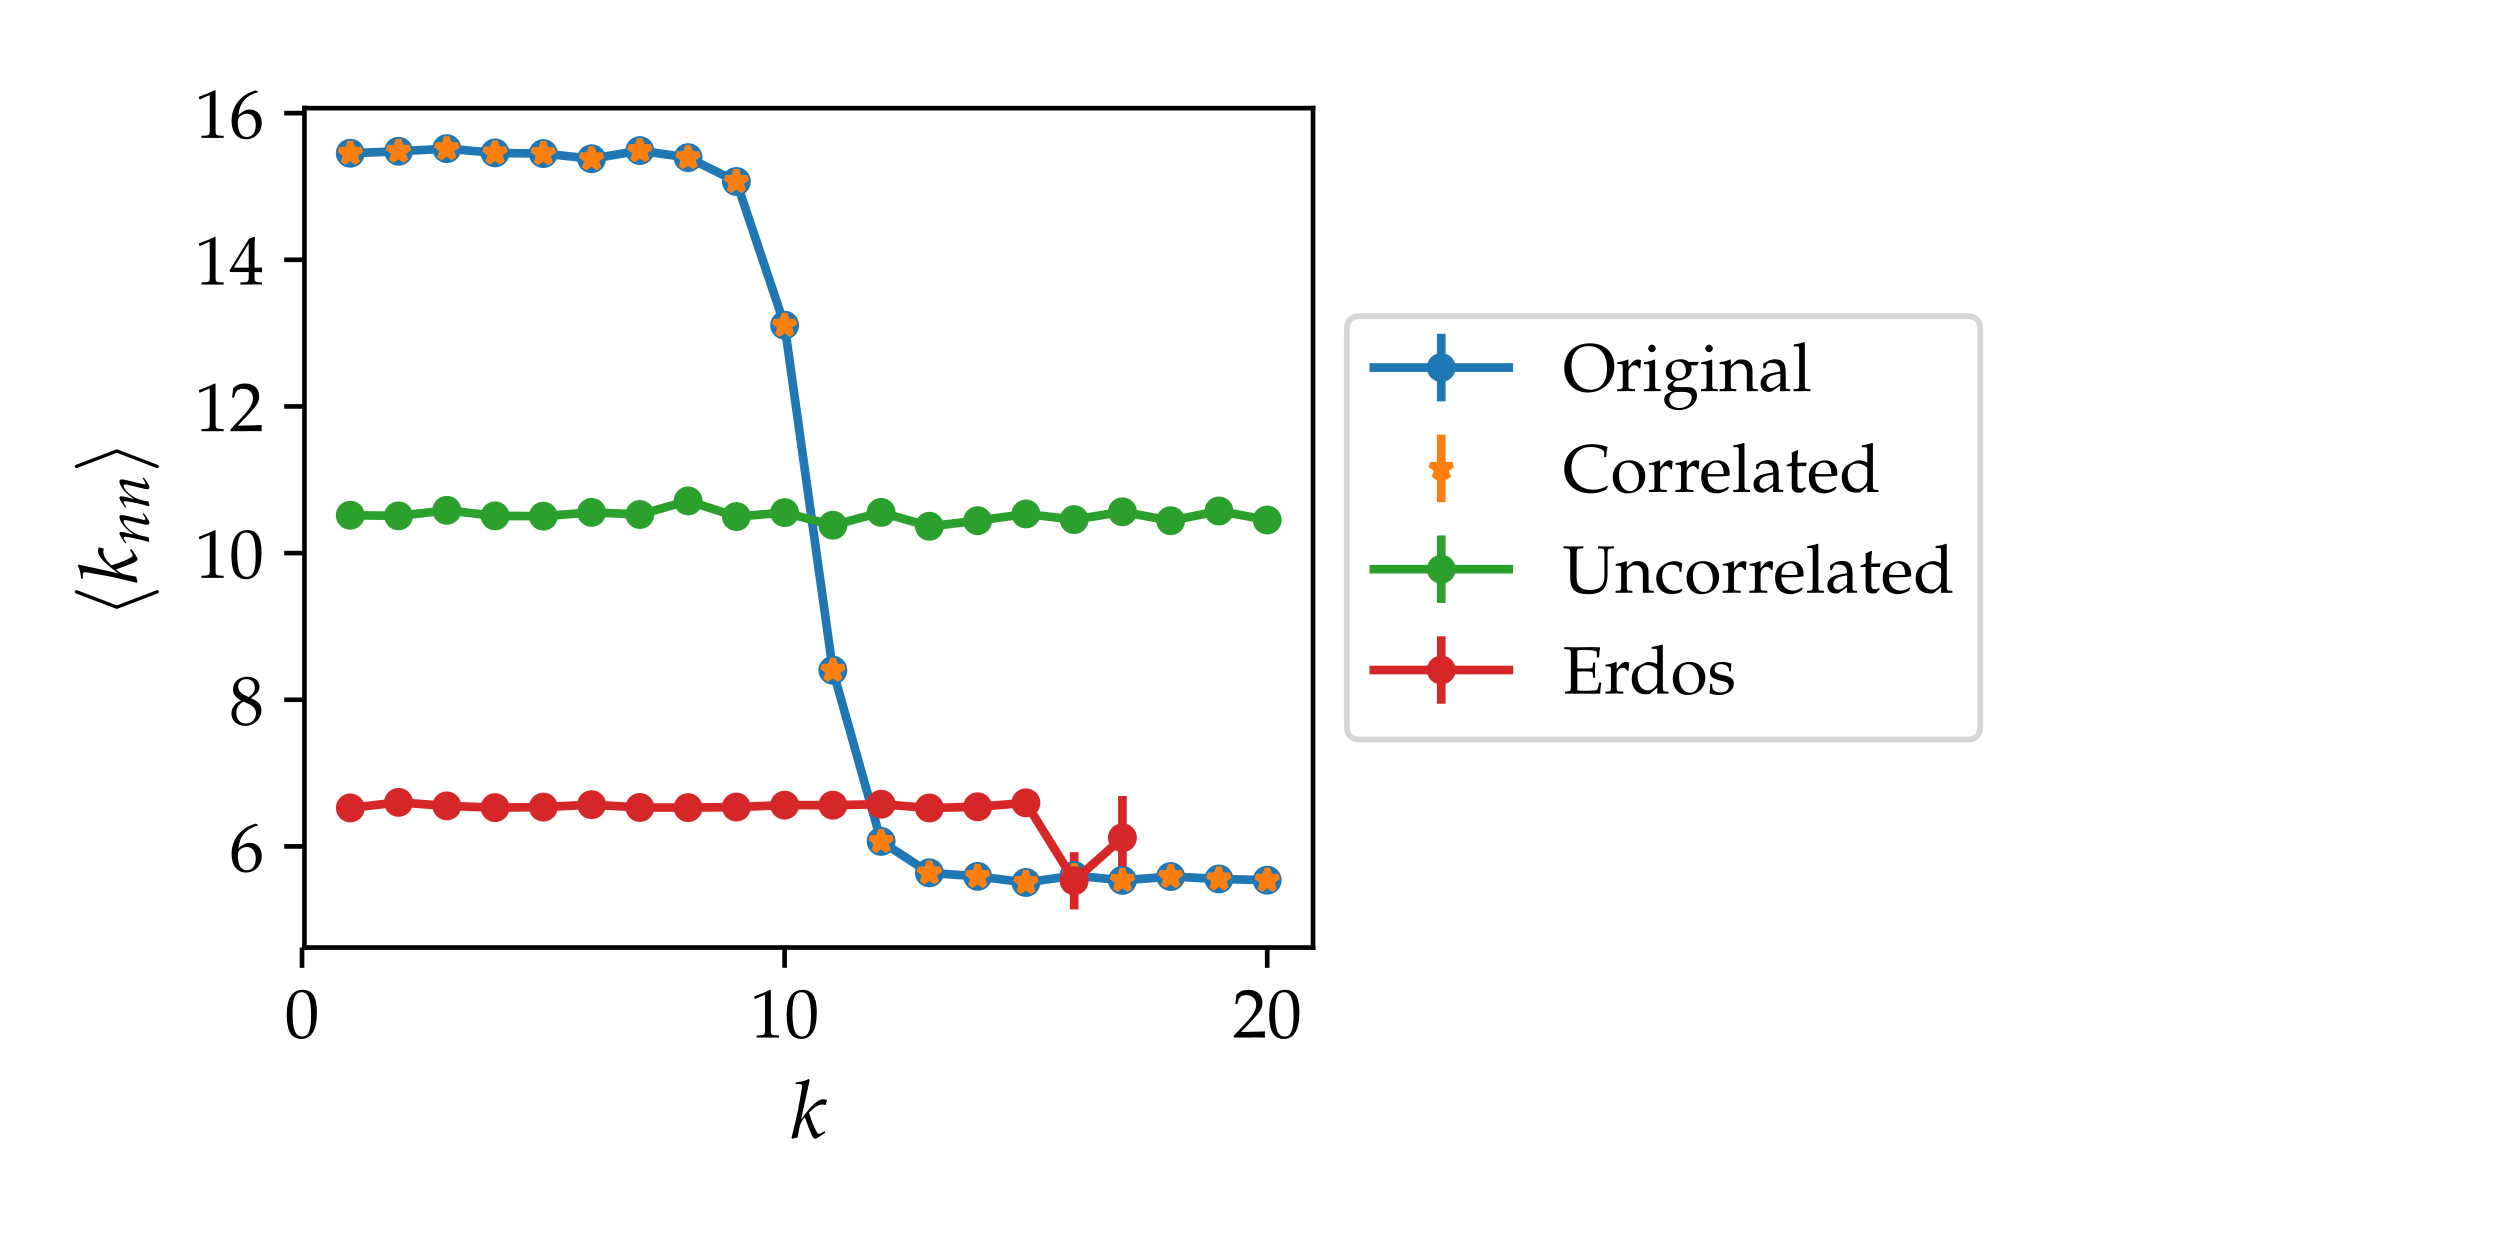 <?xml version="1.0" encoding="utf-8" standalone="no"?>
<!DOCTYPE svg PUBLIC "-//W3C//DTD SVG 1.1//EN"
  "http://www.w3.org/Graphics/SVG/1.1/DTD/svg11.dtd">
<!-- Created with matplotlib (http://matplotlib.org/) -->
<svg height="216pt" version="1.1" viewBox="0 0 432 216" width="432pt" xmlns="http://www.w3.org/2000/svg" xmlns:xlink="http://www.w3.org/1999/xlink">
 <defs>
  <style type="text/css">
*{stroke-linecap:butt;stroke-linejoin:round;}
  </style>
 </defs>
 <g id="figure_1">
  <g id="patch_1">
   <path d="M 0 216 
L 432 216 
L 432 0 
L 0 0 
z
" style="fill:#ffffff;"/>
  </g>
  <g id="axes_1">
   <g id="patch_2">
    <path d="M 52.609 163.735 
L 226.893 163.735 
L 226.893 18.685 
L 52.609 18.685 
z
" style="fill:#ffffff;"/>
   </g>
   <g id="matplotlib.axis_1">
    <g id="xtick_1">
     <g id="line2d_1">
      <defs>
       <path d="M 0 0 
L 0 3.5 
" id="m4b30ff1140" style="stroke:#000000;stroke-width:0.8;"/>
      </defs>
      <g>
       <use style="stroke:#000000;stroke-width:0.8;" x="52.192" xlink:href="#m4b30ff1140" y="163.735"/>
      </g>
     </g>
     <g id="text_1">
      <!-- $0$ -->
      <defs>
       <path d="M 26.297 69 
C 10.797 69 2.906 56.688 2.906 32.438 
C 2.906 20.719 5 10.609 8.5 5.703 
C 12 0.797 17.594 -2 23.797 -2 
C 38.906 -2 46.5 11 46.5 36.641 
C 46.5 58.578 40 69 26.297 69 
z
M 24.5 65.484 
C 34.203 65.484 38.094 55.672 38.094 31.641 
C 38.094 10.312 34.297 1.5 25.094 1.5 
C 15.406 1.5 11.297 11.609 11.297 36.047 
C 11.297 57.188 15 65.484 24.5 65.484 
z
" id="URW_Palladio_L_Roman-48"/>
      </defs>
      <g transform="translate(49.203 179.289)scale(0.12 -0.12)">
       <use transform="scale(0.996)" xlink:href="#URW_Palladio_L_Roman-48"/>
      </g>
     </g>
    </g>
    <g id="xtick_2">
     <g id="line2d_2">
      <g>
       <use style="stroke:#000000;stroke-width:0.8;" x="135.582" xlink:href="#m4b30ff1140" y="163.735"/>
      </g>
     </g>
     <g id="text_2">
      <!-- $10$ -->
      <defs>
       <path d="M 6.703 55.797 
L 7.703 55.797 
L 20.594 61.594 
C 20.703 61.703 20.797 61.703 20.906 61.703 
C 21.5 61.703 21.703 60.797 21.703 58.391 
L 21.703 9.891 
C 21.703 4.688 20.594 3.594 15.203 3.297 
L 9.594 3 
L 9.594 0 
C 25 0 25 0 26.094 0 
C 27.406 0 29.594 0 33 -0.109 
C 34.203 0.094 37.703 0.094 41.797 0 
L 41.797 3 
L 36.594 3.297 
C 31.094 3.578 30.094 4.672 30.094 9.812 
L 30.094 68.484 
L 28.703 69 
C 22.203 65.609 15.094 62.641 6 59.484 
z
" id="URW_Palladio_L_Roman-49"/>
      </defs>
      <g transform="translate(129.604 179.289)scale(0.12 -0.12)">
       <use transform="scale(0.996)" xlink:href="#URW_Palladio_L_Roman-49"/>
       <use transform="translate(49.813 0)scale(0.996)" xlink:href="#URW_Palladio_L_Roman-48"/>
      </g>
     </g>
    </g>
    <g id="xtick_3">
     <g id="line2d_3">
      <g>
       <use style="stroke:#000000;stroke-width:0.8;" x="218.971" xlink:href="#m4b30ff1140" y="163.735"/>
      </g>
     </g>
     <g id="text_3">
      <!-- $20$ -->
      <defs>
       <path d="M 1.594 2.594 
L 1.594 0 
C 20.297 0 20.297 0 23.906 0 
C 27.5 0.297 27.5 0.297 46.797 0 
C 46.594 2.094 46.594 3.094 46.594 4.484 
C 46.594 5.781 46.594 6.781 46.797 8.969 
C 35.297 8.469 30.703 8.375 12.203 7.969 
L 30.406 27.203 
C 40.094 37.469 43.094 42.953 43.094 50.438 
C 43.094 61.891 35.297 69 22.594 69 
C 15.406 69 10.5 66.984 5.594 61.984 
L 3.906 48.438 
L 6.797 48.438 
L 8.094 53.031 
C 9.703 58.797 13.297 61.297 20 61.297 
C 28.594 61.297 34.094 55.906 34.094 47.438 
C 34.094 39.969 29.906 32.594 18.594 20.625 
z
" id="URW_Palladio_L_Roman-50"/>
      </defs>
      <g transform="translate(212.994 179.289)scale(0.12 -0.12)">
       <use transform="scale(0.996)" xlink:href="#URW_Palladio_L_Roman-50"/>
       <use transform="translate(49.813 0)scale(0.996)" xlink:href="#URW_Palladio_L_Roman-48"/>
      </g>
     </g>
    </g>
    <g id="text_4">
     <!-- $k$ -->
     <defs>
      <path d="M 23.406 72 
L 22.203 73.094 
C 17 70.5 13.406 69.594 6.203 68.891 
L 5.797 66.797 
L 10.594 66.797 
C 13 66.797 14 66.094 14 64.391 
C 14 63.594 13.906 62.688 13.797 62 
L 9 35.203 
C 7.594 27.719 6 20.844 0.797 0 
L 1.703 -1 
L 8.406 0.688 
L 10.703 13.062 
C 11.594 17.844 14 22.344 17.406 25.734 
C 24.297 5.781 27.5 -1 30 -1 
C 31.297 -1 33.703 0.297 38.094 3.391 
L 42.703 6.578 
L 41.906 8.469 
L 37.594 6.078 
C 36.203 5.281 35.5 5.078 34.703 5.078 
C 33.703 5.078 33 5.688 32.094 7.375 
C 28.594 13.766 26.406 19.141 22.5 31.422 
L 23.906 32.812 
C 30 38.891 34.594 41.391 39.594 41.391 
C 40.406 41.391 41.5 41.188 43.203 40.797 
L 44.906 47.094 
C 43.094 47.688 41.297 48 40.094 48 
C 33.5 48 25.203 40.297 12.703 22.844 
z
" id="URW_Palladio_L_Italic-107"/>
     </defs>
     <g transform="translate(136.655 196.64)scale(0.14 -0.14)">
      <use transform="scale(0.996)" xlink:href="#URW_Palladio_L_Italic-107"/>
     </g>
    </g>
   </g>
   <g id="matplotlib.axis_2">
    <g id="ytick_1">
     <g id="line2d_4">
      <defs>
       <path d="M 0 0 
L -3.5 0 
" id="m75a0690199" style="stroke:#000000;stroke-width:0.8;"/>
      </defs>
      <g>
       <use style="stroke:#000000;stroke-width:0.8;" x="52.609" xlink:href="#m75a0690199" y="146.258"/>
      </g>
     </g>
     <g id="text_5">
      <!-- $6$ -->
      <defs>
       <path d="M 41.594 66.984 
L 37.906 68.688 
C 28.297 65.516 24.203 63.531 19.094 59.188 
C 8.797 50.578 3.203 38.484 3.203 24.766 
C 3.203 8.219 11.203 -2 24.094 -2 
C 37.094 -2 46.797 8.312 46.797 21.953 
C 46.797 33.484 39.906 41 29.297 41 
C 24.297 41 21.297 39.688 15.406 34.984 
C 14.297 34.094 14.203 33.984 13.094 33.188 
C 15.203 51.172 23.594 60.859 41.594 66.203 
z
M 25.5 34.984 
C 33.094 34.984 38.203 28.375 38.203 18.438 
C 38.203 8.016 33.094 1.297 25.406 1.297 
C 16.906 1.297 12.297 8.609 12.297 22.047 
C 12.297 25.562 12.703 27.469 13.797 29.172 
C 16 32.578 20.703 34.984 25.5 34.984 
z
" id="URW_Palladio_L_Roman-54"/>
      </defs>
      <g transform="translate(39.631 150.535)scale(0.12 -0.12)">
       <use transform="scale(0.996)" xlink:href="#URW_Palladio_L_Roman-54"/>
      </g>
     </g>
    </g>
    <g id="ytick_2">
     <g id="line2d_5">
      <g>
       <use style="stroke:#000000;stroke-width:0.8;" x="52.609" xlink:href="#m75a0690199" y="120.917"/>
      </g>
     </g>
     <g id="text_6">
      <!-- $8$ -->
      <defs>
       <path d="M 16.797 34.547 
C 12.703 32.641 11 31.547 8.797 29.438 
C 5 25.625 3 21.125 3 15.922 
C 3 5.594 11.297 -2 22.594 -2 
C 35.594 -2 46.406 8.203 46.406 20.625 
C 46.406 28.641 42.703 32.938 31.297 38.156 
C 40.406 44.359 43.594 48.562 43.594 54.578 
C 43.594 63.188 36.5 69 25.906 69 
C 14 69 5.297 61.391 5.297 50.875 
C 5.297 44.062 8 40.25 16.797 34.547 
z
M 28.406 29.531 
C 34.703 26.734 38.5 21.828 38.5 16.422 
C 38.5 8 32.203 1.391 24.094 1.391 
C 15.594 1.391 10.094 7.406 10.094 16.719 
C 10.094 24.031 13 28.641 20.406 33.141 
z
M 22.297 42.359 
C 16 45.469 12.797 49.469 12.797 54.469 
C 12.797 61.094 17.594 65.594 24.703 65.594 
C 32 65.594 36.797 60.781 36.797 53.469 
C 36.797 47.766 34.297 43.859 27.797 39.656 
z
" id="URW_Palladio_L_Roman-56"/>
      </defs>
      <g transform="translate(39.631 125.193)scale(0.12 -0.12)">
       <use transform="scale(0.996)" xlink:href="#URW_Palladio_L_Roman-56"/>
      </g>
     </g>
    </g>
    <g id="ytick_3">
     <g id="line2d_6">
      <g>
       <use style="stroke:#000000;stroke-width:0.8;" x="52.609" xlink:href="#m75a0690199" y="95.576"/>
      </g>
     </g>
     <g id="text_7">
      <!-- $10$ -->
      <g transform="translate(33.653 99.852)scale(0.12 -0.12)">
       <use transform="scale(0.996)" xlink:href="#URW_Palladio_L_Roman-49"/>
       <use transform="translate(49.813 0)scale(0.996)" xlink:href="#URW_Palladio_L_Roman-48"/>
      </g>
     </g>
    </g>
    <g id="ytick_4">
     <g id="line2d_7">
      <g>
       <use style="stroke:#000000;stroke-width:0.8;" x="52.609" xlink:href="#m75a0690199" y="70.234"/>
      </g>
     </g>
     <g id="text_8">
      <!-- $12$ -->
      <g transform="translate(33.653 74.511)scale(0.12 -0.12)">
       <use transform="scale(0.996)" xlink:href="#URW_Palladio_L_Roman-49"/>
       <use transform="translate(49.813 0)scale(0.996)" xlink:href="#URW_Palladio_L_Roman-50"/>
      </g>
     </g>
    </g>
    <g id="ytick_5">
     <g id="line2d_8">
      <g>
       <use style="stroke:#000000;stroke-width:0.8;" x="52.609" xlink:href="#m75a0690199" y="44.893"/>
      </g>
     </g>
     <g id="text_9">
      <!-- $14$ -->
      <defs>
       <path d="M 28 18 
L 28 10.688 
C 28 4.844 26.906 3.484 22 3.281 
L 15.797 3 
L 15.797 0 
C 29.094 0 29.094 0 31.5 0 
C 33.906 0.297 33.906 0.297 47.203 0 
L 47.203 3 
L 42.406 3.281 
C 37.5 3.578 36.406 4.844 36.406 10.688 
L 36.406 18 
C 42.297 18 44.406 17.891 47.203 17.609 
L 47.203 24.688 
C 42.5 24.297 40.594 24.297 39.094 24.391 
L 38.797 24.391 
L 36.406 24.391 
L 36.406 38.203 
C 36.406 55.875 36.594 64.406 37.094 68.484 
L 35.906 69 
L 28.5 66.297 
L 0.203 20.297 
L 1.297 18 
z
M 28 24.391 
L 6.5 24.391 
L 28 59.344 
z
" id="URW_Palladio_L_Roman-52"/>
      </defs>
      <g transform="translate(33.653 49.17)scale(0.12 -0.12)">
       <use transform="scale(0.996)" xlink:href="#URW_Palladio_L_Roman-49"/>
       <use transform="translate(49.813 0)scale(0.996)" xlink:href="#URW_Palladio_L_Roman-52"/>
      </g>
     </g>
    </g>
    <g id="ytick_6">
     <g id="line2d_9">
      <g>
       <use style="stroke:#000000;stroke-width:0.8;" x="52.609" xlink:href="#m75a0690199" y="19.552"/>
      </g>
     </g>
     <g id="text_10">
      <!-- $16$ -->
      <g transform="translate(33.653 23.829)scale(0.12 -0.12)">
       <use transform="scale(0.996)" xlink:href="#URW_Palladio_L_Roman-49"/>
       <use transform="translate(49.813 0)scale(0.996)" xlink:href="#URW_Palladio_L_Roman-54"/>
      </g>
     </g>
    </g>
    <g id="text_11">
     <!-- $\left&lt;k_{nn}\right&gt;$ -->
     <defs>
      <path d="M 32.797 71.203 
C 33.297 72.297 33.297 72.5 33.297 73 
C 33.297 74.094 32.406 75 31.297 75 
C 30.406 75 29.703 74.5 29 72.703 
L 11.5 26.797 
C 11.297 26.203 11 25.594 11 25 
C 11 24.688 11 24.5 11.5 23.297 
L 29 -22.609 
C 29.406 -23.703 29.906 -25 31.297 -25 
C 32.406 -25 33.297 -24.109 33.297 -23 
C 33.297 -22.703 33.297 -22.5 32.797 -21.406 
L 15.094 25 
z
" id="CMSY10-104"/>
      <path d="M 2.406 38.609 
L 3.094 36.609 
L 6.297 38.703 
C 10 41 10.297 41.203 11 41.203 
C 12.094 41.203 12.797 40.203 12.797 38.703 
C 12.797 33.625 8.703 14.359 4.594 0.094 
L 5.297 -1 
C 7.797 -0.312 10.094 0.297 12.297 0.688 
C 14.203 13.266 16.297 19.75 20.906 26.641 
C 26.297 35.016 33.797 41.203 38.297 41.203 
C 39.406 41.203 40 40.297 40 38.812 
C 40 37.016 39.703 34.922 38.906 31.719 
L 33.703 10.578 
C 32.797 6.875 32.406 4.578 32.406 2.984 
C 32.406 0.5 33.5 -1 35.406 -1 
C 38 -1 41.594 1.094 51.406 8.375 
L 50.406 10.172 
L 47.797 8.469 
C 44.906 6.578 42.703 5.484 41.703 5.484 
C 41 5.484 40.406 6.375 40.406 7.484 
C 40.406 7.984 40.5 9.078 40.594 9.469 
L 47.203 37.016 
C 47.906 39.906 48.297 42.703 48.297 44.391 
C 48.297 46.688 47.203 48 45.203 48 
C 41 48 34.094 44.203 28.203 38.703 
C 24.406 35.219 21.594 31.828 16.406 24.547 
L 20.203 40.609 
C 20.594 42.406 20.797 43.594 20.797 44.688 
C 20.797 46.797 20 48 18.5 48 
C 16.406 48 12.5 45.797 5.203 40.609 
z
" id="URW_Palladio_L_Italic-110"/>
      <path d="M 27.297 23.297 
C 27.797 24.5 27.797 24.688 27.797 25 
C 27.797 25.297 27.797 25.5 27.297 26.703 
L 9.797 72.703 
C 9.203 74.391 8.594 75 7.5 75 
C 6.406 75 5.5 74.094 5.5 73 
C 5.5 72.703 5.5 72.5 6 71.391 
L 23.703 25 
L 6 -21.203 
C 5.5 -22.312 5.5 -22.5 5.5 -23 
C 5.5 -24.109 6.406 -25 7.5 -25 
C 8.797 -25 9.203 -24 9.594 -23 
z
" id="CMSY10-105"/>
     </defs>
     <g transform="translate(25.72 106.811)rotate(-90)scale(0.14 -0.14)">
      <use transform="translate(0 13.599)scale(1.038)" xlink:href="#CMSY10-104"/>
      <use transform="translate(42.74 14.944)scale(0.996)" xlink:href="#URW_Palladio_L_Italic-107"/>
      <use transform="translate(90.66 0)scale(0.757)" xlink:href="#URW_Palladio_L_Italic-110"/>
      <use transform="translate(134.651 0)scale(0.757)" xlink:href="#URW_Palladio_L_Italic-110"/>
      <use transform="translate(179.438 13.599)scale(1.038)" xlink:href="#CMSY10-105"/>
     </g>
    </g>
   </g>
   <g id="LineCollection_1">
    <path clip-path="url(#p58e8a9694b)" d="M 60.531 26.888 
L 60.531 26.076 
" style="fill:none;stroke:#1f77b4;stroke-width:1.5;"/>
    <path clip-path="url(#p58e8a9694b)" d="M 68.87 26.551 
L 68.87 25.729 
" style="fill:none;stroke:#1f77b4;stroke-width:1.5;"/>
    <path clip-path="url(#p58e8a9694b)" d="M 77.209 26.092 
L 77.209 25.279 
" style="fill:none;stroke:#1f77b4;stroke-width:1.5;"/>
    <path clip-path="url(#p58e8a9694b)" d="M 85.548 26.829 
L 85.548 26.02 
" style="fill:none;stroke:#1f77b4;stroke-width:1.5;"/>
    <path clip-path="url(#p58e8a9694b)" d="M 93.887 26.947 
L 93.887 26.132 
" style="fill:none;stroke:#1f77b4;stroke-width:1.5;"/>
    <path clip-path="url(#p58e8a9694b)" d="M 102.226 27.845 
L 102.226 27.01 
" style="fill:none;stroke:#1f77b4;stroke-width:1.5;"/>
    <path clip-path="url(#p58e8a9694b)" d="M 110.565 26.432 
L 110.565 25.613 
" style="fill:none;stroke:#1f77b4;stroke-width:1.5;"/>
    <path clip-path="url(#p58e8a9694b)" d="M 118.904 27.663 
L 118.904 26.819 
" style="fill:none;stroke:#1f77b4;stroke-width:1.5;"/>
    <path clip-path="url(#p58e8a9694b)" d="M 127.243 31.862 
L 127.243 30.863 
" style="fill:none;stroke:#1f77b4;stroke-width:1.5;"/>
    <path clip-path="url(#p58e8a9694b)" d="M 135.582 56.95 
L 135.582 55.454 
" style="fill:none;stroke:#1f77b4;stroke-width:1.5;"/>
    <path clip-path="url(#p58e8a9694b)" d="M 143.92 116.561 
L 143.92 115.075 
" style="fill:none;stroke:#1f77b4;stroke-width:1.5;"/>
    <path clip-path="url(#p58e8a9694b)" d="M 152.259 145.924 
L 152.259 144.863 
" style="fill:none;stroke:#1f77b4;stroke-width:1.5;"/>
    <path clip-path="url(#p58e8a9694b)" d="M 160.598 151.238 
L 160.598 150.417 
" style="fill:none;stroke:#1f77b4;stroke-width:1.5;"/>
    <path clip-path="url(#p58e8a9694b)" d="M 168.937 151.854 
L 168.937 151.023 
" style="fill:none;stroke:#1f77b4;stroke-width:1.5;"/>
    <path clip-path="url(#p58e8a9694b)" d="M 177.276 152.91 
L 177.276 152.08 
" style="fill:none;stroke:#1f77b4;stroke-width:1.5;"/>
    <path clip-path="url(#p58e8a9694b)" d="M 185.615 151.709 
L 185.615 150.861 
" style="fill:none;stroke:#1f77b4;stroke-width:1.5;"/>
    <path clip-path="url(#p58e8a9694b)" d="M 193.954 152.542 
L 193.954 151.715 
" style="fill:none;stroke:#1f77b4;stroke-width:1.5;"/>
    <path clip-path="url(#p58e8a9694b)" d="M 202.293 151.87 
L 202.293 151.056 
" style="fill:none;stroke:#1f77b4;stroke-width:1.5;"/>
    <path clip-path="url(#p58e8a9694b)" d="M 210.632 152.295 
L 210.632 151.468 
" style="fill:none;stroke:#1f77b4;stroke-width:1.5;"/>
    <path clip-path="url(#p58e8a9694b)" d="M 218.971 152.514 
L 218.971 151.686 
" style="fill:none;stroke:#1f77b4;stroke-width:1.5;"/>
   </g>
   <g id="LineCollection_2">
    <path clip-path="url(#p58e8a9694b)" d="M 60.531 26.888 
L 60.531 26.076 
" style="fill:none;stroke:#ff7f0e;stroke-width:1.5;"/>
    <path clip-path="url(#p58e8a9694b)" d="M 68.87 26.551 
L 68.87 25.729 
" style="fill:none;stroke:#ff7f0e;stroke-width:1.5;"/>
    <path clip-path="url(#p58e8a9694b)" d="M 77.209 26.092 
L 77.209 25.279 
" style="fill:none;stroke:#ff7f0e;stroke-width:1.5;"/>
    <path clip-path="url(#p58e8a9694b)" d="M 85.548 26.829 
L 85.548 26.02 
" style="fill:none;stroke:#ff7f0e;stroke-width:1.5;"/>
    <path clip-path="url(#p58e8a9694b)" d="M 93.887 26.947 
L 93.887 26.132 
" style="fill:none;stroke:#ff7f0e;stroke-width:1.5;"/>
    <path clip-path="url(#p58e8a9694b)" d="M 102.226 27.845 
L 102.226 27.01 
" style="fill:none;stroke:#ff7f0e;stroke-width:1.5;"/>
    <path clip-path="url(#p58e8a9694b)" d="M 110.565 26.432 
L 110.565 25.613 
" style="fill:none;stroke:#ff7f0e;stroke-width:1.5;"/>
    <path clip-path="url(#p58e8a9694b)" d="M 118.904 27.663 
L 118.904 26.819 
" style="fill:none;stroke:#ff7f0e;stroke-width:1.5;"/>
    <path clip-path="url(#p58e8a9694b)" d="M 127.243 31.862 
L 127.243 30.863 
" style="fill:none;stroke:#ff7f0e;stroke-width:1.5;"/>
    <path clip-path="url(#p58e8a9694b)" d="M 135.582 56.95 
L 135.582 55.454 
" style="fill:none;stroke:#ff7f0e;stroke-width:1.5;"/>
    <path clip-path="url(#p58e8a9694b)" d="M 143.92 116.561 
L 143.92 115.075 
" style="fill:none;stroke:#ff7f0e;stroke-width:1.5;"/>
    <path clip-path="url(#p58e8a9694b)" d="M 152.259 145.924 
L 152.259 144.863 
" style="fill:none;stroke:#ff7f0e;stroke-width:1.5;"/>
    <path clip-path="url(#p58e8a9694b)" d="M 160.598 151.238 
L 160.598 150.417 
" style="fill:none;stroke:#ff7f0e;stroke-width:1.5;"/>
    <path clip-path="url(#p58e8a9694b)" d="M 168.937 151.854 
L 168.937 151.023 
" style="fill:none;stroke:#ff7f0e;stroke-width:1.5;"/>
    <path clip-path="url(#p58e8a9694b)" d="M 177.276 152.91 
L 177.276 152.08 
" style="fill:none;stroke:#ff7f0e;stroke-width:1.5;"/>
    <path clip-path="url(#p58e8a9694b)" d="M 185.615 151.709 
L 185.615 150.861 
" style="fill:none;stroke:#ff7f0e;stroke-width:1.5;"/>
    <path clip-path="url(#p58e8a9694b)" d="M 193.954 152.542 
L 193.954 151.715 
" style="fill:none;stroke:#ff7f0e;stroke-width:1.5;"/>
    <path clip-path="url(#p58e8a9694b)" d="M 202.293 151.87 
L 202.293 151.056 
" style="fill:none;stroke:#ff7f0e;stroke-width:1.5;"/>
    <path clip-path="url(#p58e8a9694b)" d="M 210.632 152.295 
L 210.632 151.468 
" style="fill:none;stroke:#ff7f0e;stroke-width:1.5;"/>
    <path clip-path="url(#p58e8a9694b)" d="M 218.971 152.514 
L 218.971 151.686 
" style="fill:none;stroke:#ff7f0e;stroke-width:1.5;"/>
   </g>
   <g id="LineCollection_3">
    <path clip-path="url(#p58e8a9694b)" d="M 60.531 89.821 
L 60.531 88.236 
" style="fill:none;stroke:#2ca02c;stroke-width:1.5;"/>
    <path clip-path="url(#p58e8a9694b)" d="M 68.87 89.947 
L 68.87 88.334 
" style="fill:none;stroke:#2ca02c;stroke-width:1.5;"/>
    <path clip-path="url(#p58e8a9694b)" d="M 77.209 88.976 
L 77.209 87.391 
" style="fill:none;stroke:#2ca02c;stroke-width:1.5;"/>
    <path clip-path="url(#p58e8a9694b)" d="M 85.548 89.948 
L 85.548 88.342 
" style="fill:none;stroke:#2ca02c;stroke-width:1.5;"/>
    <path clip-path="url(#p58e8a9694b)" d="M 93.887 89.989 
L 93.887 88.391 
" style="fill:none;stroke:#2ca02c;stroke-width:1.5;"/>
    <path clip-path="url(#p58e8a9694b)" d="M 102.226 89.36 
L 102.226 87.724 
" style="fill:none;stroke:#2ca02c;stroke-width:1.5;"/>
    <path clip-path="url(#p58e8a9694b)" d="M 110.565 89.71 
L 110.565 88.096 
" style="fill:none;stroke:#2ca02c;stroke-width:1.5;"/>
    <path clip-path="url(#p58e8a9694b)" d="M 118.904 87.363 
L 118.904 85.755 
" style="fill:none;stroke:#2ca02c;stroke-width:1.5;"/>
    <path clip-path="url(#p58e8a9694b)" d="M 127.243 90.087 
L 127.243 88.441 
" style="fill:none;stroke:#2ca02c;stroke-width:1.5;"/>
    <path clip-path="url(#p58e8a9694b)" d="M 135.582 89.402 
L 135.582 87.762 
" style="fill:none;stroke:#2ca02c;stroke-width:1.5;"/>
    <path clip-path="url(#p58e8a9694b)" d="M 143.92 91.549 
L 143.92 89.972 
" style="fill:none;stroke:#2ca02c;stroke-width:1.5;"/>
    <path clip-path="url(#p58e8a9694b)" d="M 152.259 89.353 
L 152.259 87.732 
" style="fill:none;stroke:#2ca02c;stroke-width:1.5;"/>
    <path clip-path="url(#p58e8a9694b)" d="M 160.598 91.716 
L 160.598 90.167 
" style="fill:none;stroke:#2ca02c;stroke-width:1.5;"/>
    <path clip-path="url(#p58e8a9694b)" d="M 168.937 90.774 
L 168.937 89.177 
" style="fill:none;stroke:#2ca02c;stroke-width:1.5;"/>
    <path clip-path="url(#p58e8a9694b)" d="M 177.276 89.614 
L 177.276 88.012 
" style="fill:none;stroke:#2ca02c;stroke-width:1.5;"/>
    <path clip-path="url(#p58e8a9694b)" d="M 185.615 90.612 
L 185.615 88.959 
" style="fill:none;stroke:#2ca02c;stroke-width:1.5;"/>
    <path clip-path="url(#p58e8a9694b)" d="M 193.954 89.246 
L 193.954 87.632 
" style="fill:none;stroke:#2ca02c;stroke-width:1.5;"/>
    <path clip-path="url(#p58e8a9694b)" d="M 202.293 90.775 
L 202.293 89.187 
" style="fill:none;stroke:#2ca02c;stroke-width:1.5;"/>
    <path clip-path="url(#p58e8a9694b)" d="M 210.632 89.1 
L 210.632 87.498 
" style="fill:none;stroke:#2ca02c;stroke-width:1.5;"/>
    <path clip-path="url(#p58e8a9694b)" d="M 218.971 90.651 
L 218.971 89.064 
" style="fill:none;stroke:#2ca02c;stroke-width:1.5;"/>
   </g>
   <g id="LineCollection_4">
    <path clip-path="url(#p58e8a9694b)" d="M 60.531 140.793 
L 60.531 138.427 
" style="fill:none;stroke:#d62728;stroke-width:1.5;"/>
    <path clip-path="url(#p58e8a9694b)" d="M 68.87 139.156 
L 68.87 138.143 
" style="fill:none;stroke:#d62728;stroke-width:1.5;"/>
    <path clip-path="url(#p58e8a9694b)" d="M 77.209 139.557 
L 77.209 138.966 
" style="fill:none;stroke:#d62728;stroke-width:1.5;"/>
    <path clip-path="url(#p58e8a9694b)" d="M 85.548 139.775 
L 85.548 139.345 
" style="fill:none;stroke:#d62728;stroke-width:1.5;"/>
    <path clip-path="url(#p58e8a9694b)" d="M 93.887 139.655 
L 93.887 139.28 
" style="fill:none;stroke:#d62728;stroke-width:1.5;"/>
    <path clip-path="url(#p58e8a9694b)" d="M 102.226 139.227 
L 102.226 138.872 
" style="fill:none;stroke:#d62728;stroke-width:1.5;"/>
    <path clip-path="url(#p58e8a9694b)" d="M 110.565 139.715 
L 110.565 139.342 
" style="fill:none;stroke:#d62728;stroke-width:1.5;"/>
    <path clip-path="url(#p58e8a9694b)" d="M 118.904 139.762 
L 118.904 139.35 
" style="fill:none;stroke:#d62728;stroke-width:1.5;"/>
    <path clip-path="url(#p58e8a9694b)" d="M 127.243 139.706 
L 127.243 139.216 
" style="fill:none;stroke:#d62728;stroke-width:1.5;"/>
    <path clip-path="url(#p58e8a9694b)" d="M 135.582 139.442 
L 135.582 138.813 
" style="fill:none;stroke:#d62728;stroke-width:1.5;"/>
    <path clip-path="url(#p58e8a9694b)" d="M 143.92 139.55 
L 143.92 138.722 
" style="fill:none;stroke:#d62728;stroke-width:1.5;"/>
    <path clip-path="url(#p58e8a9694b)" d="M 152.259 139.588 
L 152.259 138.341 
" style="fill:none;stroke:#d62728;stroke-width:1.5;"/>
    <path clip-path="url(#p58e8a9694b)" d="M 160.598 140.473 
L 160.598 138.778 
" style="fill:none;stroke:#d62728;stroke-width:1.5;"/>
    <path clip-path="url(#p58e8a9694b)" d="M 168.937 141.023 
L 168.937 137.808 
" style="fill:none;stroke:#d62728;stroke-width:1.5;"/>
    <path clip-path="url(#p58e8a9694b)" d="M 177.276 140.925 
L 177.276 136.539 
" style="fill:none;stroke:#d62728;stroke-width:1.5;"/>
    <path clip-path="url(#p58e8a9694b)" d="M 185.615 157.142 
L 185.615 147.252 
" style="fill:none;stroke:#d62728;stroke-width:1.5;"/>
    <path clip-path="url(#p58e8a9694b)" d="M 193.954 151.984 
L 193.954 137.55 
" style="fill:none;stroke:#d62728;stroke-width:1.5;"/>
   </g>
   <g id="line2d_10">
    <path clip-path="url(#p58e8a9694b)" d="M 60.531 26.482 
L 68.87 26.14 
L 77.209 25.685 
L 85.548 26.424 
L 93.887 26.54 
L 102.226 27.427 
L 110.565 26.022 
L 118.904 27.241 
L 127.243 31.362 
L 135.582 56.202 
L 143.92 115.818 
L 152.259 145.394 
L 160.598 150.827 
L 168.937 151.439 
L 177.276 152.495 
L 185.615 151.285 
L 193.954 152.128 
L 202.293 151.463 
L 210.632 151.881 
L 218.971 152.1 
" style="fill:none;stroke:#1f77b4;stroke-linecap:square;stroke-width:1.5;"/>
    <defs>
     <path d="M 0 2 
C 0.53 2 1.039 1.789 1.414 1.414 
C 1.789 1.039 2 0.53 2 0 
C 2 -0.53 1.789 -1.039 1.414 -1.414 
C 1.039 -1.789 0.53 -2 0 -2 
C -0.53 -2 -1.039 -1.789 -1.414 -1.414 
C -1.789 -1.039 -2 -0.53 -2 0 
C -2 0.53 -1.789 1.039 -1.414 1.414 
C -1.039 1.789 -0.53 2 0 2 
z
" id="m003d9326e2" style="stroke:#1f77b4;"/>
    </defs>
    <g clip-path="url(#p58e8a9694b)">
     <use style="fill:#1f77b4;stroke:#1f77b4;" x="60.531" xlink:href="#m003d9326e2" y="26.482"/>
     <use style="fill:#1f77b4;stroke:#1f77b4;" x="68.87" xlink:href="#m003d9326e2" y="26.14"/>
     <use style="fill:#1f77b4;stroke:#1f77b4;" x="77.209" xlink:href="#m003d9326e2" y="25.685"/>
     <use style="fill:#1f77b4;stroke:#1f77b4;" x="85.548" xlink:href="#m003d9326e2" y="26.424"/>
     <use style="fill:#1f77b4;stroke:#1f77b4;" x="93.887" xlink:href="#m003d9326e2" y="26.54"/>
     <use style="fill:#1f77b4;stroke:#1f77b4;" x="102.226" xlink:href="#m003d9326e2" y="27.427"/>
     <use style="fill:#1f77b4;stroke:#1f77b4;" x="110.565" xlink:href="#m003d9326e2" y="26.022"/>
     <use style="fill:#1f77b4;stroke:#1f77b4;" x="118.904" xlink:href="#m003d9326e2" y="27.241"/>
     <use style="fill:#1f77b4;stroke:#1f77b4;" x="127.243" xlink:href="#m003d9326e2" y="31.362"/>
     <use style="fill:#1f77b4;stroke:#1f77b4;" x="135.582" xlink:href="#m003d9326e2" y="56.202"/>
     <use style="fill:#1f77b4;stroke:#1f77b4;" x="143.92" xlink:href="#m003d9326e2" y="115.818"/>
     <use style="fill:#1f77b4;stroke:#1f77b4;" x="152.259" xlink:href="#m003d9326e2" y="145.394"/>
     <use style="fill:#1f77b4;stroke:#1f77b4;" x="160.598" xlink:href="#m003d9326e2" y="150.827"/>
     <use style="fill:#1f77b4;stroke:#1f77b4;" x="168.937" xlink:href="#m003d9326e2" y="151.439"/>
     <use style="fill:#1f77b4;stroke:#1f77b4;" x="177.276" xlink:href="#m003d9326e2" y="152.495"/>
     <use style="fill:#1f77b4;stroke:#1f77b4;" x="185.615" xlink:href="#m003d9326e2" y="151.285"/>
     <use style="fill:#1f77b4;stroke:#1f77b4;" x="193.954" xlink:href="#m003d9326e2" y="152.128"/>
     <use style="fill:#1f77b4;stroke:#1f77b4;" x="202.293" xlink:href="#m003d9326e2" y="151.463"/>
     <use style="fill:#1f77b4;stroke:#1f77b4;" x="210.632" xlink:href="#m003d9326e2" y="151.881"/>
     <use style="fill:#1f77b4;stroke:#1f77b4;" x="218.971" xlink:href="#m003d9326e2" y="152.1"/>
    </g>
   </g>
   <g id="line2d_11">
    <defs>
     <path d="M 0 -2 
L -0.449 -0.618 
L -1.902 -0.618 
L -0.727 0.236 
L -1.176 1.618 
L -0 0.764 
L 1.176 1.618 
L 0.727 0.236 
L 1.902 -0.618 
L 0.449 -0.618 
z
" id="m4f0f39fbd8" style="stroke:#ff7f0e;stroke-linejoin:bevel;"/>
    </defs>
    <g clip-path="url(#p58e8a9694b)">
     <use style="fill:#ff7f0e;stroke:#ff7f0e;stroke-linejoin:bevel;" x="60.531" xlink:href="#m4f0f39fbd8" y="26.482"/>
     <use style="fill:#ff7f0e;stroke:#ff7f0e;stroke-linejoin:bevel;" x="68.87" xlink:href="#m4f0f39fbd8" y="26.14"/>
     <use style="fill:#ff7f0e;stroke:#ff7f0e;stroke-linejoin:bevel;" x="77.209" xlink:href="#m4f0f39fbd8" y="25.685"/>
     <use style="fill:#ff7f0e;stroke:#ff7f0e;stroke-linejoin:bevel;" x="85.548" xlink:href="#m4f0f39fbd8" y="26.424"/>
     <use style="fill:#ff7f0e;stroke:#ff7f0e;stroke-linejoin:bevel;" x="93.887" xlink:href="#m4f0f39fbd8" y="26.54"/>
     <use style="fill:#ff7f0e;stroke:#ff7f0e;stroke-linejoin:bevel;" x="102.226" xlink:href="#m4f0f39fbd8" y="27.427"/>
     <use style="fill:#ff7f0e;stroke:#ff7f0e;stroke-linejoin:bevel;" x="110.565" xlink:href="#m4f0f39fbd8" y="26.022"/>
     <use style="fill:#ff7f0e;stroke:#ff7f0e;stroke-linejoin:bevel;" x="118.904" xlink:href="#m4f0f39fbd8" y="27.241"/>
     <use style="fill:#ff7f0e;stroke:#ff7f0e;stroke-linejoin:bevel;" x="127.243" xlink:href="#m4f0f39fbd8" y="31.362"/>
     <use style="fill:#ff7f0e;stroke:#ff7f0e;stroke-linejoin:bevel;" x="135.582" xlink:href="#m4f0f39fbd8" y="56.202"/>
     <use style="fill:#ff7f0e;stroke:#ff7f0e;stroke-linejoin:bevel;" x="143.92" xlink:href="#m4f0f39fbd8" y="115.818"/>
     <use style="fill:#ff7f0e;stroke:#ff7f0e;stroke-linejoin:bevel;" x="152.259" xlink:href="#m4f0f39fbd8" y="145.394"/>
     <use style="fill:#ff7f0e;stroke:#ff7f0e;stroke-linejoin:bevel;" x="160.598" xlink:href="#m4f0f39fbd8" y="150.827"/>
     <use style="fill:#ff7f0e;stroke:#ff7f0e;stroke-linejoin:bevel;" x="168.937" xlink:href="#m4f0f39fbd8" y="151.439"/>
     <use style="fill:#ff7f0e;stroke:#ff7f0e;stroke-linejoin:bevel;" x="177.276" xlink:href="#m4f0f39fbd8" y="152.495"/>
     <use style="fill:#ff7f0e;stroke:#ff7f0e;stroke-linejoin:bevel;" x="185.615" xlink:href="#m4f0f39fbd8" y="151.285"/>
     <use style="fill:#ff7f0e;stroke:#ff7f0e;stroke-linejoin:bevel;" x="193.954" xlink:href="#m4f0f39fbd8" y="152.128"/>
     <use style="fill:#ff7f0e;stroke:#ff7f0e;stroke-linejoin:bevel;" x="202.293" xlink:href="#m4f0f39fbd8" y="151.463"/>
     <use style="fill:#ff7f0e;stroke:#ff7f0e;stroke-linejoin:bevel;" x="210.632" xlink:href="#m4f0f39fbd8" y="151.881"/>
     <use style="fill:#ff7f0e;stroke:#ff7f0e;stroke-linejoin:bevel;" x="218.971" xlink:href="#m4f0f39fbd8" y="152.1"/>
    </g>
   </g>
   <g id="line2d_12">
    <path clip-path="url(#p58e8a9694b)" d="M 60.531 89.029 
L 68.87 89.14 
L 77.209 88.184 
L 85.548 89.145 
L 93.887 89.19 
L 102.226 88.542 
L 110.565 88.903 
L 118.904 86.559 
L 127.243 89.264 
L 135.582 88.582 
L 143.92 90.76 
L 152.259 88.543 
L 160.598 90.941 
L 168.937 89.976 
L 177.276 88.813 
L 185.615 89.786 
L 193.954 88.439 
L 202.293 89.981 
L 210.632 88.299 
L 218.971 89.857 
" style="fill:none;stroke:#2ca02c;stroke-linecap:square;stroke-width:1.5;"/>
    <defs>
     <path d="M 0 2 
C 0.53 2 1.039 1.789 1.414 1.414 
C 1.789 1.039 2 0.53 2 0 
C 2 -0.53 1.789 -1.039 1.414 -1.414 
C 1.039 -1.789 0.53 -2 0 -2 
C -0.53 -2 -1.039 -1.789 -1.414 -1.414 
C -1.789 -1.039 -2 -0.53 -2 0 
C -2 0.53 -1.789 1.039 -1.414 1.414 
C -1.039 1.789 -0.53 2 0 2 
z
" id="mcbc05ba13b" style="stroke:#2ca02c;"/>
    </defs>
    <g clip-path="url(#p58e8a9694b)">
     <use style="fill:#2ca02c;stroke:#2ca02c;" x="60.531" xlink:href="#mcbc05ba13b" y="89.029"/>
     <use style="fill:#2ca02c;stroke:#2ca02c;" x="68.87" xlink:href="#mcbc05ba13b" y="89.14"/>
     <use style="fill:#2ca02c;stroke:#2ca02c;" x="77.209" xlink:href="#mcbc05ba13b" y="88.184"/>
     <use style="fill:#2ca02c;stroke:#2ca02c;" x="85.548" xlink:href="#mcbc05ba13b" y="89.145"/>
     <use style="fill:#2ca02c;stroke:#2ca02c;" x="93.887" xlink:href="#mcbc05ba13b" y="89.19"/>
     <use style="fill:#2ca02c;stroke:#2ca02c;" x="102.226" xlink:href="#mcbc05ba13b" y="88.542"/>
     <use style="fill:#2ca02c;stroke:#2ca02c;" x="110.565" xlink:href="#mcbc05ba13b" y="88.903"/>
     <use style="fill:#2ca02c;stroke:#2ca02c;" x="118.904" xlink:href="#mcbc05ba13b" y="86.559"/>
     <use style="fill:#2ca02c;stroke:#2ca02c;" x="127.243" xlink:href="#mcbc05ba13b" y="89.264"/>
     <use style="fill:#2ca02c;stroke:#2ca02c;" x="135.582" xlink:href="#mcbc05ba13b" y="88.582"/>
     <use style="fill:#2ca02c;stroke:#2ca02c;" x="143.92" xlink:href="#mcbc05ba13b" y="90.76"/>
     <use style="fill:#2ca02c;stroke:#2ca02c;" x="152.259" xlink:href="#mcbc05ba13b" y="88.543"/>
     <use style="fill:#2ca02c;stroke:#2ca02c;" x="160.598" xlink:href="#mcbc05ba13b" y="90.941"/>
     <use style="fill:#2ca02c;stroke:#2ca02c;" x="168.937" xlink:href="#mcbc05ba13b" y="89.976"/>
     <use style="fill:#2ca02c;stroke:#2ca02c;" x="177.276" xlink:href="#mcbc05ba13b" y="88.813"/>
     <use style="fill:#2ca02c;stroke:#2ca02c;" x="185.615" xlink:href="#mcbc05ba13b" y="89.786"/>
     <use style="fill:#2ca02c;stroke:#2ca02c;" x="193.954" xlink:href="#mcbc05ba13b" y="88.439"/>
     <use style="fill:#2ca02c;stroke:#2ca02c;" x="202.293" xlink:href="#mcbc05ba13b" y="89.981"/>
     <use style="fill:#2ca02c;stroke:#2ca02c;" x="210.632" xlink:href="#mcbc05ba13b" y="88.299"/>
     <use style="fill:#2ca02c;stroke:#2ca02c;" x="218.971" xlink:href="#mcbc05ba13b" y="89.857"/>
    </g>
   </g>
   <g id="line2d_13">
    <path clip-path="url(#p58e8a9694b)" d="M 60.531 139.61 
L 68.87 138.65 
L 77.209 139.261 
L 85.548 139.56 
L 93.887 139.467 
L 102.226 139.05 
L 110.565 139.528 
L 118.904 139.556 
L 127.243 139.461 
L 135.582 139.127 
L 143.92 139.136 
L 152.259 138.964 
L 160.598 139.626 
L 168.937 139.415 
L 177.276 138.732 
L 185.615 152.197 
L 193.954 144.767 
" style="fill:none;stroke:#d62728;stroke-linecap:square;stroke-width:1.5;"/>
    <defs>
     <path d="M 0 2 
C 0.53 2 1.039 1.789 1.414 1.414 
C 1.789 1.039 2 0.53 2 0 
C 2 -0.53 1.789 -1.039 1.414 -1.414 
C 1.039 -1.789 0.53 -2 0 -2 
C -0.53 -2 -1.039 -1.789 -1.414 -1.414 
C -1.789 -1.039 -2 -0.53 -2 0 
C -2 0.53 -1.789 1.039 -1.414 1.414 
C -1.039 1.789 -0.53 2 0 2 
z
" id="md823062629" style="stroke:#d62728;"/>
    </defs>
    <g clip-path="url(#p58e8a9694b)">
     <use style="fill:#d62728;stroke:#d62728;" x="60.531" xlink:href="#md823062629" y="139.61"/>
     <use style="fill:#d62728;stroke:#d62728;" x="68.87" xlink:href="#md823062629" y="138.65"/>
     <use style="fill:#d62728;stroke:#d62728;" x="77.209" xlink:href="#md823062629" y="139.261"/>
     <use style="fill:#d62728;stroke:#d62728;" x="85.548" xlink:href="#md823062629" y="139.56"/>
     <use style="fill:#d62728;stroke:#d62728;" x="93.887" xlink:href="#md823062629" y="139.467"/>
     <use style="fill:#d62728;stroke:#d62728;" x="102.226" xlink:href="#md823062629" y="139.05"/>
     <use style="fill:#d62728;stroke:#d62728;" x="110.565" xlink:href="#md823062629" y="139.528"/>
     <use style="fill:#d62728;stroke:#d62728;" x="118.904" xlink:href="#md823062629" y="139.556"/>
     <use style="fill:#d62728;stroke:#d62728;" x="127.243" xlink:href="#md823062629" y="139.461"/>
     <use style="fill:#d62728;stroke:#d62728;" x="135.582" xlink:href="#md823062629" y="139.127"/>
     <use style="fill:#d62728;stroke:#d62728;" x="143.92" xlink:href="#md823062629" y="139.136"/>
     <use style="fill:#d62728;stroke:#d62728;" x="152.259" xlink:href="#md823062629" y="138.964"/>
     <use style="fill:#d62728;stroke:#d62728;" x="160.598" xlink:href="#md823062629" y="139.626"/>
     <use style="fill:#d62728;stroke:#d62728;" x="168.937" xlink:href="#md823062629" y="139.415"/>
     <use style="fill:#d62728;stroke:#d62728;" x="177.276" xlink:href="#md823062629" y="138.732"/>
     <use style="fill:#d62728;stroke:#d62728;" x="185.615" xlink:href="#md823062629" y="152.197"/>
     <use style="fill:#d62728;stroke:#d62728;" x="193.954" xlink:href="#md823062629" y="144.767"/>
    </g>
   </g>
   <g id="patch_3">
    <path d="M 52.609 163.735 
L 52.609 18.685 
" style="fill:none;stroke:#000000;stroke-linecap:square;stroke-linejoin:miter;stroke-width:0.8;"/>
   </g>
   <g id="patch_4">
    <path d="M 226.893 163.735 
L 226.893 18.685 
" style="fill:none;stroke:#000000;stroke-linecap:square;stroke-linejoin:miter;stroke-width:0.8;"/>
   </g>
   <g id="patch_5">
    <path d="M 52.609 163.735 
L 226.893 163.735 
" style="fill:none;stroke:#000000;stroke-linecap:square;stroke-linejoin:miter;stroke-width:0.8;"/>
   </g>
   <g id="patch_6">
    <path d="M 52.609 18.685 
L 226.893 18.685 
" style="fill:none;stroke:#000000;stroke-linecap:square;stroke-linejoin:miter;stroke-width:0.8;"/>
   </g>
   <g id="legend_1">
    <g id="patch_7">
     <path d="M 235.057 127.8 
L 339.854 127.8 
Q 342.187 127.8 342.187 125.468 
L 342.187 56.953 
Q 342.187 54.62 339.854 54.62 
L 235.057 54.62 
Q 232.724 54.62 232.724 56.953 
L 232.724 125.468 
Q 232.724 127.8 235.057 127.8 
z
" style="fill:#ffffff;opacity:0.8;stroke:#cccccc;stroke-linejoin:miter;"/>
    </g>
    <g id="LineCollection_5">
     <path d="M 249.051 69.347 
L 249.051 57.685 
" style="fill:none;stroke:#1f77b4;stroke-width:1.5;"/>
    </g>
    <g id="line2d_14">
     <path d="M 237.389 63.516 
L 260.713 63.516 
" style="fill:none;stroke:#1f77b4;stroke-linecap:square;stroke-width:1.5;"/>
    </g>
    <g id="line2d_15">
     <g>
      <use style="fill:#1f77b4;stroke:#1f77b4;" x="249.051" xlink:href="#m003d9326e2" y="63.516"/>
     </g>
    </g>
    <g id="text_12">
     <!-- Original -->
     <defs>
      <path d="M 40.203 71 
C 17.406 71 2.203 56.172 2.203 34.141 
C 2.203 13.109 16.797 -2 37 -2 
C 59.406 -2 76.406 14.719 76.406 36.75 
C 76.406 57.781 62.406 71 40.203 71 
z
M 38.5 66.797 
C 55.594 66.797 65.703 54.578 65.703 33.75 
C 65.703 13.906 56.5 2.188 41 2.188 
C 24.203 2.188 12.906 16.422 12.906 37.844 
C 12.906 56.375 22.094 66.797 38.5 66.797 
z
" id="URW_Palladio_L_Roman-79"/>
      <path d="M 2.297 40.297 
L 6 40.297 
C 10 40.297 10.406 39.594 10.406 33 
L 10.406 10.5 
C 10.406 4.188 10.094 3.5 6.703 3.297 
L 2.094 3 
L 2.094 0 
C 9.297 -0.109 11.906 0 14.406 0 
C 16.406 0.297 16.406 0.297 28.703 0 
L 28.703 3 
L 23.5 3.297 
C 19 3.594 18.797 3.891 18.797 10.453 
L 18.797 27.547 
C 18.797 33.516 22.797 38.484 27.703 38.484 
C 30.703 38.484 32.797 37.094 34.406 33.922 
L 36.5 33.922 
L 37.406 45.891 
C 36.297 46.594 34.5 47 32.703 47 
C 29.703 47 26.5 45.391 24.406 42.891 
L 18.797 36.312 
L 18.797 46.594 
L 17.906 47 
C 12.797 44.891 7.594 43.484 2.297 42.891 
z
" id="URW_Palladio_L_Roman-114"/>
      <path d="M 18.797 46.594 
L 17.906 47 
C 12.797 44.891 7.594 43.5 2.297 42.906 
L 2.297 40.125 
L 6 40.125 
C 10 40.125 10.406 39.422 10.406 32.859 
L 10.406 10.453 
C 10.406 4.188 10.094 3.484 6.703 3.297 
L 2.094 3 
L 2.094 0 
C 12.094 0 12.094 0 14.594 0 
C 17.094 0.297 17.094 0.297 27.094 0 
L 27.094 3 
L 22.5 3.297 
C 19.094 3.5 18.797 4.188 18.797 10.484 
z
M 14.203 69 
C 11.203 69 8.594 66.391 8.594 63.391 
C 8.594 60.484 11.203 57.891 14.094 57.891 
C 17 57.891 19.703 60.484 19.703 63.391 
C 19.703 66.188 17 69 14.203 69 
z
" id="URW_Palladio_L_Roman-105"/>
      <path d="M 51.906 38.312 
L 54.406 42.391 
L 54 43.594 
L 39.797 43.188 
C 36.094 46.188 32.5 47.391 27.594 47.391 
C 23.203 47.391 18.094 46 14 43.594 
C 8.406 40.406 5.5 35.531 5.5 29.453 
C 5.5 22.078 10.094 16.984 17.5 16.188 
L 9.594 9.969 
C 8.594 8.438 8.094 7.109 8.094 5.594 
C 8.094 2.797 9.906 1.188 14.703 -0.203 
L 6 -4.922 
C 4.594 -5.734 3.203 -9.438 3.203 -12.562 
C 3.203 -21.688 12.094 -28 24.797 -28 
C 39.906 -28 51.797 -18.484 51.797 -6.234 
C 51.797 1 47 6 40 6 
L 24 6 
C 18.797 6 16.406 7.219 16.406 9.969 
C 16.406 11.297 17.203 12.422 19.797 14.672 
C 20.406 15.188 20.594 15.391 21 15.797 
C 22 15.688 22.594 15.594 23.406 15.594 
C 27.703 15.594 33 17.484 37.094 20.391 
C 41.594 23.672 43.797 27.656 43.797 32.938 
C 43.797 34.922 43.5 36.219 42.703 38.312 
z
M 24 44 
C 30.797 44 35.406 38.406 35.406 29.953 
C 35.406 23.469 31.203 19 25.094 19 
C 18.406 19 13.906 24.172 13.906 31.844 
C 13.906 39.516 17.594 44 24 44 
z
M 28.703 -1 
C 40 -1 43.906 -3.312 43.906 -9.844 
C 43.906 -18.484 36 -24.906 25.5 -24.906 
C 16.797 -24.906 10.797 -19.781 10.797 -12.359 
C 10.797 -7.844 13.406 -3.719 17.406 -2.016 
C 19 -1.203 21.797 -1 28.703 -1 
z
" id="URW_Palladio_L_Roman-103"/>
      <path d="M 41 0 
C 47.094 0 47.203 0 48.906 0 
C 50.297 0.297 50.297 0.297 57.203 0 
L 57.203 3 
L 53.094 3.297 
C 49.703 3.484 49.406 4.094 49.406 10.469 
L 49.406 29.719 
C 49.406 41.391 43.906 47.094 32.703 47.094 
C 29 47.094 26.906 46.391 24.797 44.594 
L 17.203 38 
L 17.203 46.688 
L 16.297 47 
C 11.203 44.891 6 43.5 0.703 42.906 
L 0.703 40.125 
L 4.406 40.125 
C 8.406 40.125 8.797 39.422 8.797 32.859 
L 8.797 10.453 
C 8.797 4.188 8.5 3.484 5.094 3.297 
L 0.594 3 
L 0.594 0 
C 7.406 -0.109 10.094 0 13 0 
C 15.906 0.297 18.594 0.188 25.406 0 
L 25.406 3 
L 20.906 3.297 
C 17.5 3.484 17.203 4.188 17.203 10.469 
L 17.203 31.609 
C 17.203 36.109 23.797 41 29.906 41 
C 36.594 41 41 36 41 28.328 
z
" id="URW_Palladio_L_Roman-110"/>
      <path d="M 32.406 8.5 
L 31.906 0 
C 38.406 0 38.406 0 39.703 0 
C 40.203 0.297 42.703 0.188 47.094 0 
L 47.094 3 
L 43.203 3.188 
C 40.797 3.297 40.406 4.094 40.406 9 
L 40.406 27.359 
C 40.406 42 36.203 47.297 24.594 47.297 
C 20.297 47.297 16.297 46.188 12.5 43.891 
L 7.203 40.688 
L 7.203 34.172 
L 9.797 33.469 
L 11.094 36.578 
C 13.203 41.281 14.203 42 18.797 42 
C 28.203 42 32.094 38.281 32.406 29.156 
L 22.5 27.359 
C 8.906 24.844 3.203 20.141 3.203 11.406 
C 3.203 3.5 7.906 -1 15.797 -1 
C 17.594 -1 19.297 -0.703 20 -0.203 
z
M 32.406 12.594 
C 29.5 8.5 23.203 4.688 19.297 4.688 
C 15.297 4.688 11.797 8.391 11.797 12.688 
C 11.797 16.391 13.797 19.891 16.797 21.797 
C 19.297 23.297 24.797 24.688 32.406 25.797 
z
" id="URW_Palladio_L_Roman-97"/>
      <path d="M 2.297 66.391 
L 7.906 66.391 
C 9.703 66.391 10.406 65.297 10.406 62.297 
L 10.406 10.5 
C 10.406 4.188 10.094 3.5 6.703 3.297 
L 2.094 3 
L 2.094 0 
C 12.094 0 12.094 0 14.594 0 
C 17.094 0.297 17.094 0.297 27.094 0 
L 27.094 3 
L 22.5 3.297 
C 19.094 3.5 18.797 4.188 18.797 10.5 
L 18.797 72.094 
L 17.906 72.891 
C 13.5 71.203 10.203 70.391 2.297 69.203 
z
" id="URW_Palladio_L_Roman-108"/>
     </defs>
     <g transform="translate(270.043 67.598)scale(0.117 -0.117)">
      <use transform="scale(0.996)" xlink:href="#URW_Palladio_L_Roman-79"/>
      <use transform="translate(78.306 0)scale(0.996)" xlink:href="#URW_Palladio_L_Roman-114"/>
      <use transform="translate(117.658 0)scale(0.996)" xlink:href="#URW_Palladio_L_Roman-105"/>
      <use transform="translate(146.649 0)scale(0.996)" xlink:href="#URW_Palladio_L_Roman-103"/>
      <use transform="translate(202.04 0)scale(0.996)" xlink:href="#URW_Palladio_L_Roman-105"/>
      <use transform="translate(231.031 0)scale(0.996)" xlink:href="#URW_Palladio_L_Roman-110"/>
      <use transform="translate(289.013 0)scale(0.996)" xlink:href="#URW_Palladio_L_Roman-97"/>
      <use transform="translate(338.826 0)scale(0.996)" xlink:href="#URW_Palladio_L_Roman-108"/>
     </g>
    </g>
    <g id="LineCollection_6">
     <path d="M 249.051 86.768 
L 249.051 75.106 
" style="fill:none;stroke:#ff7f0e;stroke-width:1.5;"/>
    </g>
    <g id="line2d_16"/>
    <g id="line2d_17">
     <g>
      <use style="fill:#ff7f0e;stroke:#ff7f0e;stroke-linejoin:bevel;" x="249.051" xlink:href="#m4f0f39fbd8" y="80.937"/>
     </g>
    </g>
    <g id="text_13">
     <!-- Correlated -->
     <defs>
      <path d="M 67 8.406 
L 66.094 9.406 
C 59.906 5.391 53 3.391 45.406 3.391 
C 25.906 3.391 12.906 16.406 12.906 36.141 
C 12.906 54.578 24.297 66.797 41.5 66.797 
C 51.297 66.797 61.406 62.781 61.406 58.875 
L 61.406 51.672 
L 64.5 51.672 
C 64.594 56.672 65 60.281 66.406 66.891 
C 57.906 69.688 50.594 71 43.297 71 
C 34.594 71 26.297 68.891 19.594 64.984 
C 8.203 58.281 2.203 47.766 2.203 34.234 
C 2.203 12.609 18 -2 41.5 -2 
C 49.797 -2 57.297 -0.203 64.203 3.391 
z
" id="URW_Palladio_L_Roman-67"/>
      <path d="M 27.906 47 
C 13.297 47 3.203 36.672 3.203 21.734 
C 3.203 7.609 12.094 -2 25 -2 
C 40.406 -2 51.406 8.703 51.406 23.75 
C 51.406 37.281 41.594 47 27.906 47 
z
M 26.094 43.688 
C 35.297 43.688 42.094 33.672 42.094 20.031 
C 42.094 8.516 37 1.297 28.906 1.297 
C 19.094 1.297 12.5 10.922 12.5 25.141 
C 12.5 37.172 17.297 43.688 26.094 43.688 
z
" id="URW_Palladio_L_Roman-111"/>
      <path d="M 43.703 6.984 
L 42.406 7.984 
C 36 4.188 33.703 3.297 29.406 3.297 
C 22.906 3.297 17.5 6.188 14.703 11.094 
C 12.797 14.391 12.094 17.188 11.906 23 
L 26.5 23 
C 33.406 23 37.703 23.297 44.594 24.391 
C 44.703 25.797 44.797 26.688 44.797 27.906 
C 44.797 39.469 37.406 47 26.203 47 
C 22.5 47 18.203 45.688 14.094 43.297 
C 5.906 38.562 2.594 32.328 2.594 21.891 
C 2.594 15.594 4.094 10.188 6.797 6.391 
C 10.797 1.094 17.5 -2 25 -2 
C 28.703 -2 32.406 -1.203 36.5 0.594 
C 39.203 1.688 41.297 3 41.703 3.594 
z
M 35.906 26.688 
C 30.703 26.5 28.297 26.391 24.703 26.391 
C 20.094 26.391 17.5 26.5 12.094 27 
C 12.094 31.719 12.5 33.938 13.797 36.547 
C 15.906 40.984 20.203 43.688 25 43.688 
C 28.297 43.688 30.906 42.391 32.703 39.672 
C 34.906 36.344 35.594 33.438 35.906 26.688 
z
" id="URW_Palladio_L_Roman-101"/>
      <path d="M 9.797 38.391 
L 9.797 9.594 
C 9.797 2.188 13.094 -1 20.797 -1 
C 23.094 -1 25.5 -0.5 26.094 0.188 
L 30.906 5.5 
L 29.594 7.188 
C 27.094 5.797 25.594 5.297 23.703 5.297 
C 19.797 5.297 18.203 7.297 18.203 12.188 
L 18.203 38.391 
L 31 38.391 
L 31.906 43.797 
L 18.203 43.188 
L 18.203 47 
C 18.203 51.203 18.5 54.797 19.297 61.203 
L 18.094 62.297 
C 15.703 60.797 12.703 59.5 9.594 58.5 
C 9.906 55.5 10 53.594 10 50.594 
L 10 43.594 
L 2.203 40.094 
L 2.203 38 
z
" id="URW_Palladio_L_Roman-116"/>
      <path d="M 41.203 43.797 
C 35.594 46.188 32.797 47 29.297 47 
C 26.594 47 24.203 46.391 21.703 45.094 
L 12.906 40.5 
C 7.203 37.5 3.5 30.219 3.5 21.75 
C 3.5 13.766 6.203 7.188 11.094 3.188 
C 14.5 0.297 19.203 -1 25.703 -1 
C 27.703 -1 30 -0.609 30.5 -0.203 
L 41.594 9.078 
L 41.094 0 
C 46 -0.109 47.594 0 48.797 0 
C 49.594 0 51 0 53.094 -0.109 
C 53.797 0.094 55.797 0.094 57.906 0 
L 57.906 3 
L 53.297 3.297 
C 49.906 3.5 49.594 4.188 49.594 10.5 
L 49.594 72.094 
L 48.703 72.891 
C 44.297 71.203 41 70.391 33.094 69.203 
L 33.094 66.391 
L 38.703 66.391 
C 40.5 66.391 41.203 65.297 41.203 62.297 
z
M 41.203 22.25 
C 41.203 15.766 41 14.766 39.703 12.469 
C 36.906 7.781 32 4.688 27.297 4.688 
C 18.5 4.688 12.203 13.172 12.203 25.031 
C 12.203 35.906 17.594 42.297 26.594 42.297 
C 30.406 42.297 34.406 41 37.906 38.594 
C 40 37.203 41.203 35.906 41.203 35.109 
z
" id="URW_Palladio_L_Roman-100"/>
     </defs>
     <g transform="translate(270.043 85.018)scale(0.117 -0.117)">
      <use transform="scale(0.996)" xlink:href="#URW_Palladio_L_Roman-67"/>
      <use transform="translate(70.635 0)scale(0.996)" xlink:href="#URW_Palladio_L_Roman-111"/>
      <use transform="translate(125.03 0)scale(0.996)" xlink:href="#URW_Palladio_L_Roman-114"/>
      <use transform="translate(164.382 0)scale(0.996)" xlink:href="#URW_Palladio_L_Roman-114"/>
      <use transform="translate(201.942 0)scale(0.996)" xlink:href="#URW_Palladio_L_Roman-101"/>
      <use transform="translate(249.662 0)scale(0.996)" xlink:href="#URW_Palladio_L_Roman-108"/>
      <use transform="translate(278.652 0)scale(0.996)" xlink:href="#URW_Palladio_L_Roman-97"/>
      <use transform="translate(328.465 0)scale(0.996)" xlink:href="#URW_Palladio_L_Roman-116"/>
      <use transform="translate(360.943 0)scale(0.996)" xlink:href="#URW_Palladio_L_Roman-101"/>
      <use transform="translate(408.663 0)scale(0.996)" xlink:href="#URW_Palladio_L_Roman-100"/>
     </g>
    </g>
    <g id="LineCollection_7">
     <path d="M 249.051 104.188 
L 249.051 92.526 
" style="fill:none;stroke:#2ca02c;stroke-width:1.5;"/>
    </g>
    <g id="line2d_18">
     <path d="M 237.389 98.357 
L 260.713 98.357 
" style="fill:none;stroke:#2ca02c;stroke-linecap:square;stroke-width:1.5;"/>
    </g>
    <g id="line2d_19">
     <g>
      <use style="fill:#2ca02c;stroke:#2ca02c;" x="249.051" xlink:href="#mcbc05ba13b" y="98.357"/>
     </g>
    </g>
    <g id="text_14">
     <!-- Uncorrelated -->
     <defs>
      <path d="M 66.406 56.719 
C 66.406 64.5 66.906 65.391 71.5 65.688 
L 75.906 65.984 
L 75.906 69 
C 65.406 68.688 65.406 68.688 63.906 68.688 
C 62.203 68.688 62.203 68.688 52.297 69 
L 52.297 65.984 
L 56.703 65.688 
C 61.297 65.391 61.797 64.5 61.797 56.719 
L 61.797 24.828 
C 61.797 10.766 55 4.188 40.5 4.188 
C 26.594 4.188 20.594 9.672 20.594 22.438 
L 20.594 56.719 
C 20.594 64.594 21.094 65.391 25.703 65.688 
L 30.5 65.984 
L 30.5 69 
C 23.203 68.688 21 68.688 15.797 68.688 
C 10.797 68.688 8.406 68.797 1.203 69 
L 1.203 65.984 
L 6 65.688 
C 10.594 65.391 11.094 64.594 11.094 56.719 
L 11.094 21.328 
C 11.094 13.562 12.906 8.078 16.703 4.188 
C 20.703 0.094 27.797 -2 37.797 -2 
C 48.094 -2 55 0.094 59.5 4.688 
C 64.203 9.375 66.406 16.844 66.406 27.922 
z
" id="URW_Palladio_L_Roman-85"/>
      <path d="M 39.906 31.172 
C 39.906 35.781 40.406 39.891 41.297 43.484 
C 37.297 45.891 33.797 47 29.703 47 
C 24.906 47 19.297 45.094 13.297 41.297 
C 6.297 36.875 2.594 29.859 2.594 21.047 
C 2.594 7.5 12.094 -2 25.5 -2 
C 30.703 -2 38.203 -0.109 39.203 1.391 
L 41.297 4.594 
L 40.297 6.094 
C 36.594 4.094 33.406 3.188 29.797 3.188 
C 18.703 3.188 11.406 11.812 11.406 25.047 
C 11.406 35.781 16.406 41.797 25.406 41.797 
C 29.797 41.797 34.594 39.797 36.406 37.281 
L 37.094 31.172 
z
" id="URW_Palladio_L_Roman-99"/>
     </defs>
     <g transform="translate(270.043 102.439)scale(0.117 -0.117)">
      <use transform="scale(0.996)" xlink:href="#URW_Palladio_L_Roman-85"/>
      <use transform="translate(77.508 0)scale(0.996)" xlink:href="#URW_Palladio_L_Roman-110"/>
      <use transform="translate(135.49 0)scale(0.996)" xlink:href="#URW_Palladio_L_Roman-99"/>
      <use transform="translate(179.724 0)scale(0.996)" xlink:href="#URW_Palladio_L_Roman-111"/>
      <use transform="translate(234.12 0)scale(0.996)" xlink:href="#URW_Palladio_L_Roman-114"/>
      <use transform="translate(273.471 0)scale(0.996)" xlink:href="#URW_Palladio_L_Roman-114"/>
      <use transform="translate(311.031 0)scale(0.996)" xlink:href="#URW_Palladio_L_Roman-101"/>
      <use transform="translate(358.751 0)scale(0.996)" xlink:href="#URW_Palladio_L_Roman-108"/>
      <use transform="translate(387.741 0)scale(0.996)" xlink:href="#URW_Palladio_L_Roman-97"/>
      <use transform="translate(437.555 0)scale(0.996)" xlink:href="#URW_Palladio_L_Roman-116"/>
      <use transform="translate(470.032 0)scale(0.996)" xlink:href="#URW_Palladio_L_Roman-101"/>
      <use transform="translate(517.752 0)scale(0.996)" xlink:href="#URW_Palladio_L_Roman-100"/>
     </g>
    </g>
    <g id="LineCollection_8">
     <path d="M 249.051 121.608 
L 249.051 109.946 
" style="fill:none;stroke:#d62728;stroke-width:1.5;"/>
    </g>
    <g id="line2d_20">
     <path d="M 237.389 115.777 
L 260.713 115.777 
" style="fill:none;stroke:#d62728;stroke-linecap:square;stroke-width:1.5;"/>
    </g>
    <g id="line2d_21">
     <g>
      <use style="fill:#d62728;stroke:#d62728;" x="249.051" xlink:href="#md823062629" y="115.777"/>
     </g>
    </g>
    <g id="text_15">
     <!-- Erd\H{o}s -->
     <defs>
      <path d="M 2.203 65.984 
L 7 65.688 
C 11.594 65.391 12.094 64.609 12.094 56.766 
L 12.094 12.219 
C 12.094 4.375 11.703 3.688 7 3.297 
L 3.406 3 
L 3.406 0 
C 10 -0.109 12.906 0 15.703 0 
C 16.203 0 19 0 22.797 -0.109 
C 36.703 0 36.703 0 38.906 0 
C 42 -0.312 42 -0.312 55.594 0 
C 55.594 5.797 56.203 11.188 57.203 16.391 
L 53.703 16.391 
C 53.5 14.797 53.297 13.391 53.203 13 
C 52.594 8.688 51.297 5.594 49.906 5.094 
C 47.797 4.688 40.5 4.188 31.5 4.188 
C 26.297 4.188 24.5 4.391 21.594 4.984 
L 21.594 32.703 
C 24.406 32.891 27.406 33 31.906 33 
C 39.297 33 42 32.703 43.797 31.797 
L 44.594 29.328 
L 45.094 23.484 
L 48.094 23.484 
C 47.797 32.703 47.797 32.703 47.797 34.5 
C 47.797 36.094 47.797 36.094 48.094 46.031 
L 45.094 46.031 
L 44.594 40.859 
C 44.5 39.969 44.203 39.078 43.797 38.281 
C 42 37.484 39.203 37.188 32.594 37.188 
C 28.406 37.188 25 37.297 21.594 37.484 
L 21.594 64 
C 24.703 64.688 26.406 64.797 33.297 64.797 
C 39 64.797 44.594 64.297 47.797 63.406 
C 50.203 62.812 50.5 62.312 50.5 60.031 
L 50.5 53.578 
L 54 53.578 
C 54 59.531 54.5 64.297 55.594 68.688 
C 50.703 68.891 47.594 69 43.203 69 
C 40.703 69 37.406 69 33.297 68.891 
C 27 68.797 22.703 68.688 20 68.688 
C 16.594 68.688 12.094 68.797 2.203 69 
z
" id="URW_Palladio_L_Roman-69"/>
      <path id="URW_Palladio_L_Roman-5"/>
      <path d="M 4.094 14.328 
C 4.094 7.406 3.797 4.406 3 0.391 
C 8.203 -1.312 12.094 -2 16.703 -2 
C 29.797 -2 39.094 5 39.094 14.828 
C 39.094 17.938 38.203 20.234 36.297 22.234 
C 33.703 24.75 30.406 25.953 21.594 27.656 
C 13.406 29.25 10.703 31.266 10.703 35.875 
C 10.703 40.891 14.203 43.688 20.297 43.688 
C 27 43.688 32.094 40.188 32.094 35.469 
L 32.094 33.172 
L 34.906 33.172 
C 35 38.984 35.094 41.391 35.406 44.484 
C 30.094 46.297 26.5 47 22.406 47 
C 10.797 47 3.703 41.484 3.703 32.469 
C 3.703 27.656 5.906 24.25 10.5 22.141 
C 13.203 20.938 18.5 19.328 25.297 17.828 
C 29.797 16.828 31.703 14.719 31.703 10.906 
C 31.703 5.5 26.703 1.688 19.594 1.688 
C 12.297 1.688 7.094 5.203 7.094 10.219 
L 7.094 14.328 
z
" id="URW_Palladio_L_Roman-115"/>
     </defs>
     <g transform="translate(270.043 119.859)scale(0.117 -0.117)">
      <use transform="scale(0.996)" xlink:href="#URW_Palladio_L_Roman-69"/>
      <use transform="translate(60.872 0)scale(0.996)" xlink:href="#URW_Palladio_L_Roman-114"/>
      <use transform="translate(98.431 0)scale(0.996)" xlink:href="#URW_Palladio_L_Roman-100"/>
      <use transform="translate(167.572 0.249)scale(0.996)" xlink:href="#URW_Palladio_L_Roman-5"/>
      <use transform="translate(159.303 0)scale(0.996)" xlink:href="#URW_Palladio_L_Roman-111"/>
      <use transform="translate(213.698 0)scale(0.996)" xlink:href="#URW_Palladio_L_Roman-115"/>
     </g>
    </g>
   </g>
  </g>
 </g>
 <defs>
  <clipPath id="p58e8a9694b">
   <rect height="145.05" width="174.285" x="52.609" y="18.685"/>
  </clipPath>
 </defs>
</svg>
